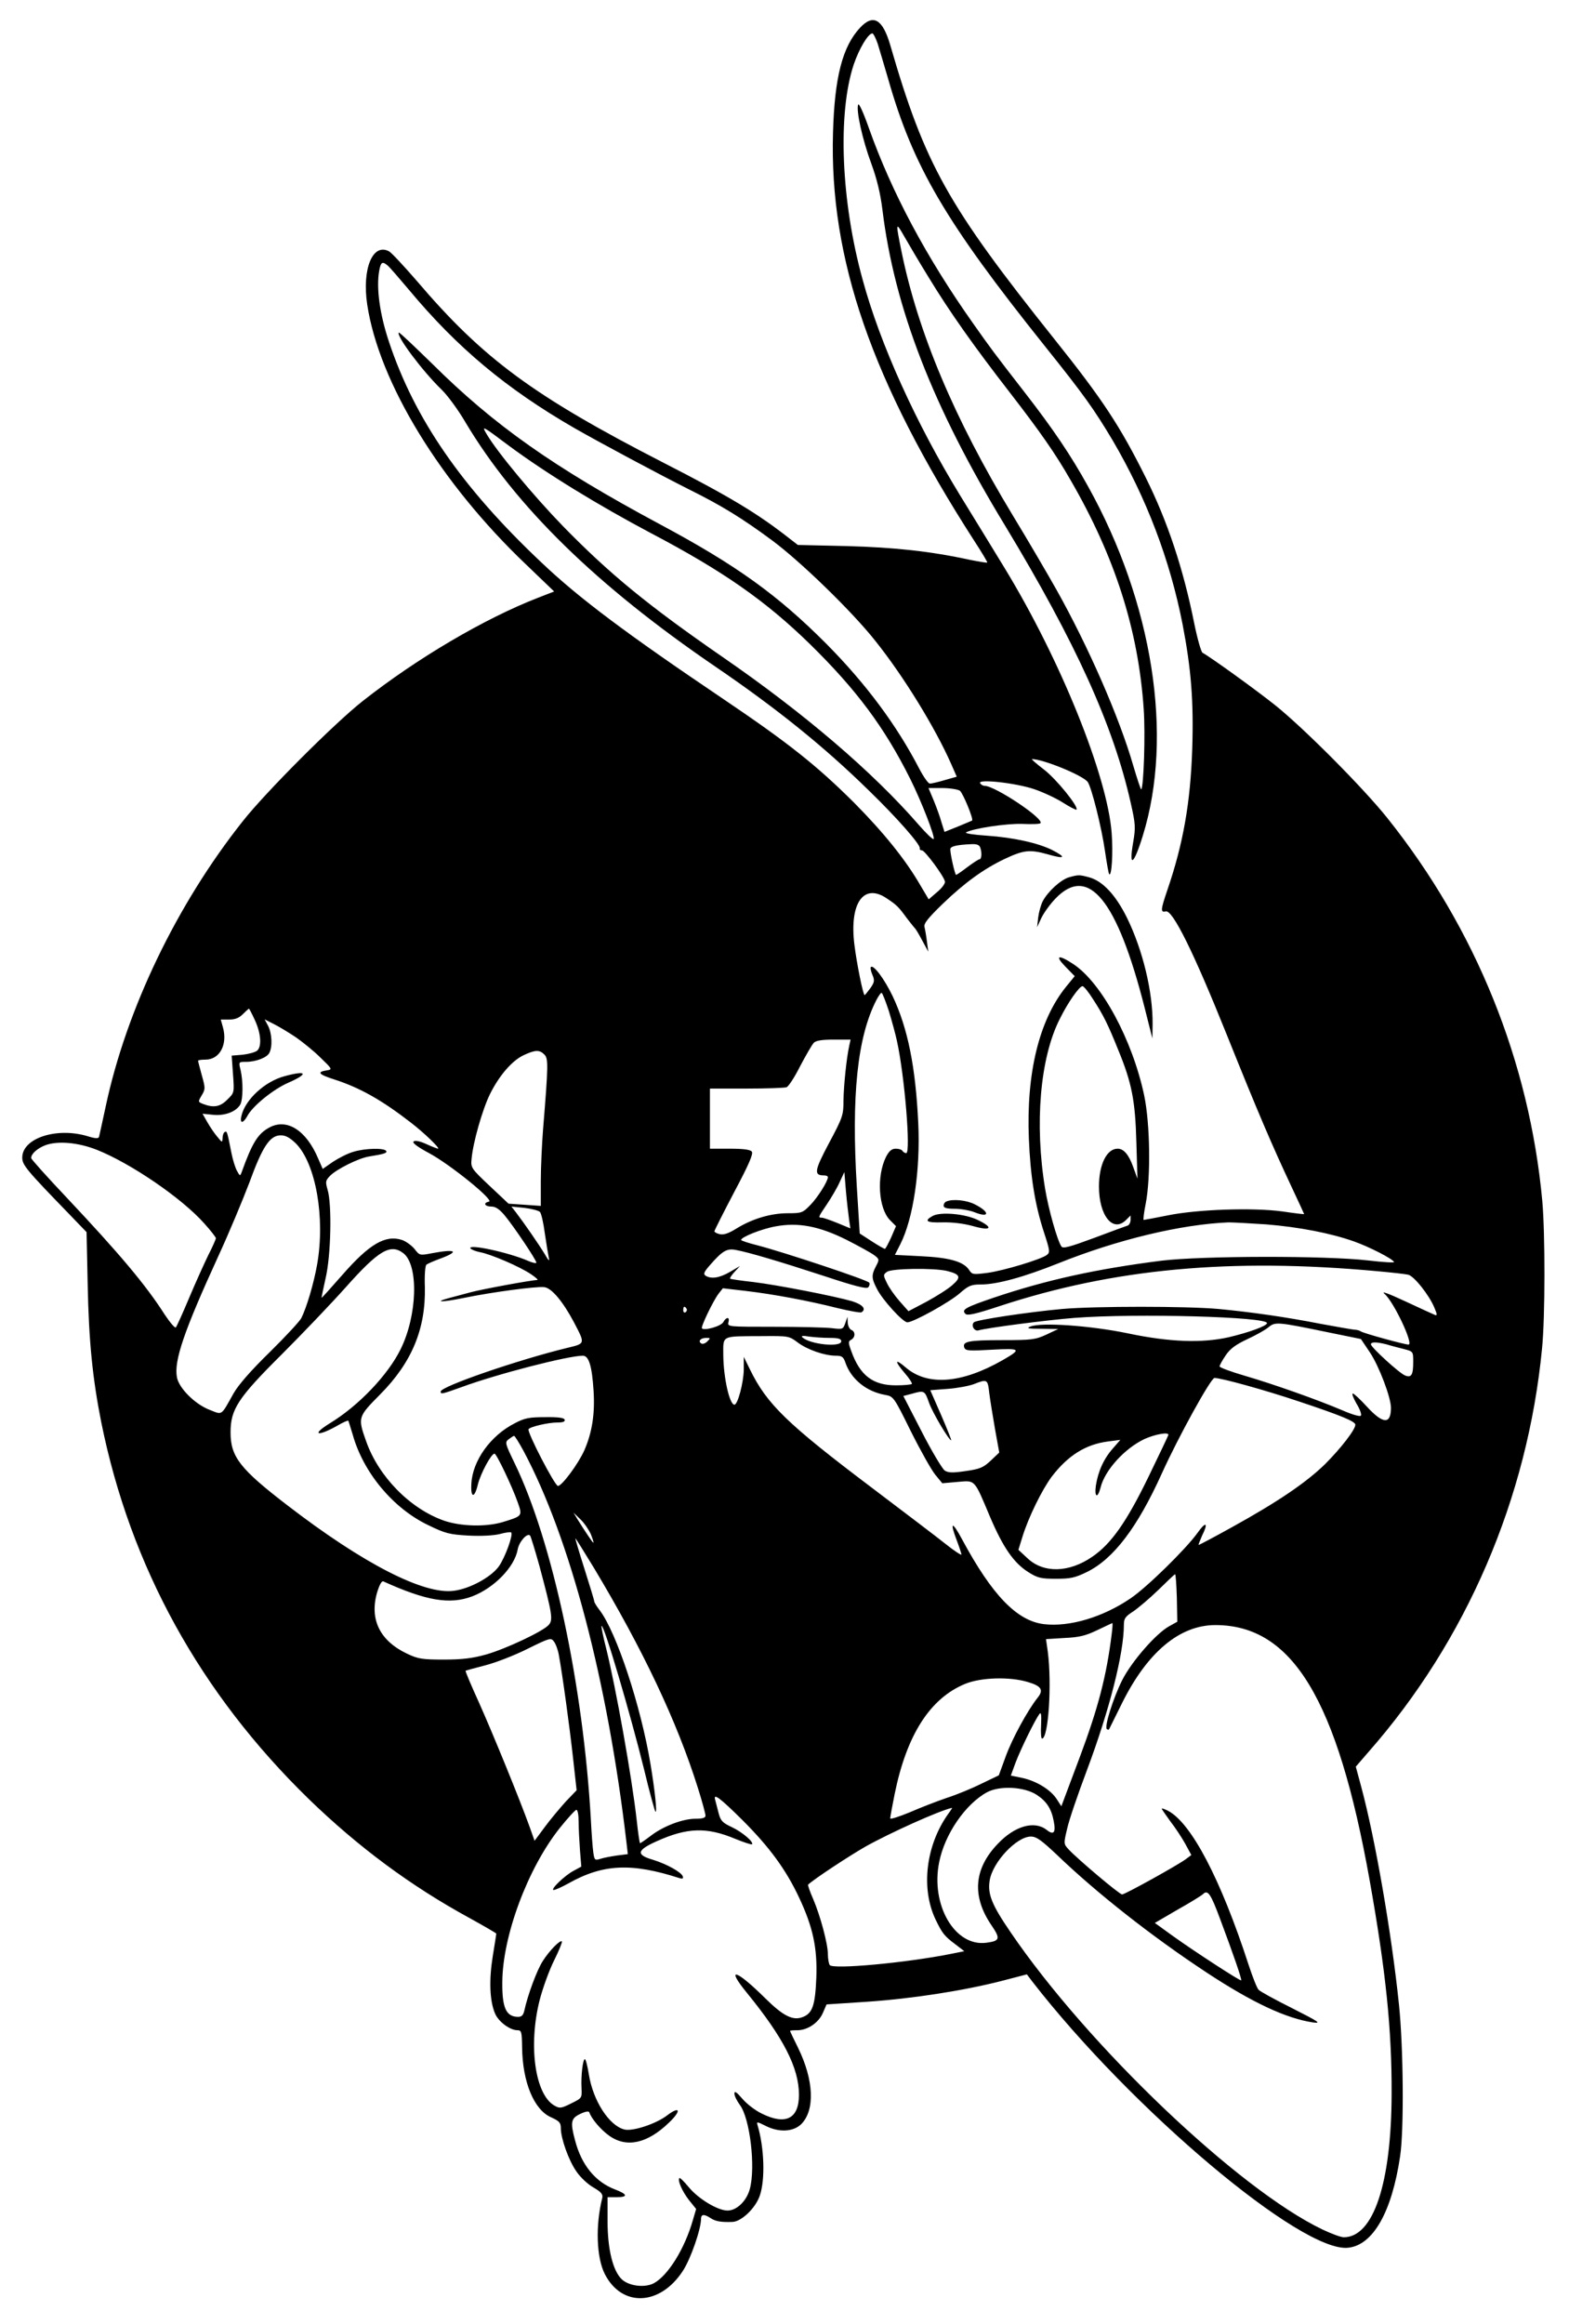 <?xml version="1.0" standalone="no"?>
<!DOCTYPE svg PUBLIC "-//W3C//DTD SVG 20010904//EN"
 "http://www.w3.org/TR/2001/REC-SVG-20010904/DTD/svg10.dtd">
<svg version="1.0" xmlns="http://www.w3.org/2000/svg"
 width="705pt" height="1044pt" viewBox="0 0 705 1044"
 preserveAspectRatio="xMidYMid meet">

<g transform="translate(0,1044) scale(0.1,-0.1)"
fill="#000000" stroke="none">
<path d="M3865 10316 c-79 -84 -115 -222 -122 -471 -17 -567 174 -1119 635
-1835 34 -52 60 -96 58 -97 -2 -2 -36 4 -77 12 -179 39 -339 56 -554 62 l-220
5 -35 27 c-146 115 -273 191 -570 343 -582 299 -808 465 -1107 816 -58 67
-114 127 -125 133 -73 39 -122 -78 -98 -239 53 -350 329 -802 715 -1169 l125
-120 -72 -28 c-242 -94 -544 -272 -788 -464 -127 -100 -437 -410 -540 -541
-295 -372 -522 -843 -615 -1280 -15 -69 -28 -130 -30 -137 -3 -8 -16 -8 -51 3
-140 42 -294 -9 -294 -96 0 -33 17 -54 212 -255 l77 -80 5 -235 c5 -255 22
-423 61 -619 131 -649 445 -1218 933 -1693 223 -216 458 -390 720 -533 67 -37
122 -69 122 -71 0 -2 -7 -48 -16 -102 -17 -106 -14 -199 10 -256 15 -37 67
-76 101 -76 18 0 20 -7 21 -78 2 -156 54 -280 130 -313 37 -17 44 -24 44 -49
0 -46 35 -144 69 -193 17 -26 52 -59 77 -73 36 -21 44 -31 40 -48 -31 -124
-26 -268 12 -342 77 -150 249 -142 351 16 35 54 81 187 81 233 0 21 14 22 43
3 22 -15 49 -19 99 -17 40 2 103 62 122 118 25 72 20 217 -10 316 -5 17 -3 17
35 -2 60 -31 125 -28 161 7 63 63 57 198 -14 343 -20 40 -36 74 -36 76 0 2 15
3 33 3 46 0 96 34 115 79 l16 37 183 12 c203 14 429 49 602 93 l115 30 25 -33
c446 -574 1211 -1219 1419 -1195 112 12 196 161 233 410 18 117 15 490 -5 682
-33 320 -107 747 -170 980 l-24 89 57 66 c440 500 715 1139 780 1814 14 139
14 517 1 661 -58 627 -299 1223 -696 1720 -106 133 -373 402 -504 507 -80 64
-287 214 -327 236 -6 4 -23 63 -37 132 -49 245 -120 458 -217 653 -116 233
-195 353 -410 622 -482 604 -583 785 -739 1323 -34 116 -76 141 -135 78z m79
-73 c8 -27 29 -96 46 -155 113 -397 258 -644 705 -1203 177 -221 220 -282 305
-424 151 -258 257 -535 314 -827 38 -198 50 -343 43 -559 -8 -242 -41 -427
-112 -634 -30 -88 -31 -101 -7 -95 31 8 126 -185 273 -551 143 -356 203 -496
294 -690 30 -64 55 -118 55 -119 0 -1 -44 4 -97 12 -131 18 -382 10 -518 -18
-55 -11 -103 -20 -106 -20 -3 0 1 33 9 73 23 117 20 359 -7 487 -53 249 -191
505 -318 589 -68 45 -85 39 -36 -11 l42 -43 -40 -49 c-120 -149 -178 -387
-166 -681 7 -169 27 -295 67 -418 28 -86 29 -93 13 -105 -28 -20 -193 -70
-267 -80 -64 -8 -68 -8 -82 14 -25 37 -88 55 -216 61 l-117 6 24 47 c59 116
91 335 81 545 -12 253 -47 426 -115 570 -37 77 -86 143 -98 131 -3 -3 0 -19 7
-35 11 -26 9 -34 -10 -61 -12 -16 -23 -30 -25 -30 -7 0 -36 145 -46 227 -23
187 42 278 146 207 45 -30 52 -37 90 -89 17 -22 33 -42 36 -45 4 -3 18 -27 33
-55 l27 -50 -6 45 c-3 25 -8 54 -11 66 -4 15 15 39 83 105 98 94 182 155 276
200 87 41 114 44 196 21 76 -22 84 -14 20 19 -63 32 -176 57 -294 65 -59 4
-101 10 -94 15 33 18 180 40 251 38 42 -2 80 -1 83 3 19 19 -204 168 -251 168
-7 0 -16 5 -20 12 -12 20 160 1 243 -27 41 -14 99 -41 130 -61 30 -19 57 -33
60 -31 11 12 -90 137 -146 180 -34 26 -58 47 -54 47 50 0 226 -72 250 -102 17
-22 63 -205 78 -311 8 -54 16 -101 19 -104 11 -11 18 95 11 185 -19 256 -231
781 -482 1192 -54 88 -144 236 -201 328 -197 323 -357 675 -436 966 -97 351
-113 746 -40 966 24 71 65 140 84 140 4 0 15 -21 24 -47z m-2203 -995 c9 -7
51 -56 95 -108 218 -262 440 -447 745 -623 119 -68 377 -206 518 -277 143 -71
236 -128 371 -228 128 -95 359 -319 464 -452 127 -159 268 -389 340 -552 l25
-57 -53 -15 c-30 -9 -60 -16 -68 -16 -7 0 -28 30 -47 66 -102 197 -240 382
-416 560 -220 221 -406 355 -750 539 -479 257 -745 445 -1024 722 -80 78 -146
141 -149 139 -13 -14 108 -175 192 -256 26 -25 75 -91 108 -148 226 -378 588
-732 1123 -1097 273 -186 487 -358 688 -555 129 -125 234 -245 230 -261 -2 -5
3 -9 10 -9 13 -1 98 -115 103 -140 2 -8 -14 -30 -35 -47 l-38 -33 -38 64 c-67
116 -167 239 -299 372 -167 166 -294 267 -586 464 -436 294 -650 454 -819 615
-355 335 -568 643 -683 989 -42 125 -58 244 -44 320 7 39 14 43 37 24z m544
-809 c170 -126 404 -269 640 -394 325 -171 515 -304 714 -498 210 -206 335
-374 451 -606 50 -100 113 -262 105 -270 -4 -3 -34 26 -67 64 -206 237 -513
500 -883 755 -334 231 -505 371 -715 586 -132 136 -296 333 -344 415 -22 38
-21 38 99 -52z m2028 -1551 c14 -11 62 -127 55 -134 -2 -1 -30 -13 -64 -27
l-60 -24 -13 41 c-6 23 -22 67 -35 99 l-24 57 62 0 c34 0 70 -6 79 -12z m91
-254 c9 -23 7 -54 -3 -54 -4 0 -29 -16 -54 -35 -25 -19 -48 -35 -51 -35 -5 0
-26 92 -26 115 0 13 27 20 96 23 21 1 34 -3 38 -14z m507 -682 c47 -72 68
-115 113 -227 62 -150 77 -230 82 -415 l5 -165 -20 55 c-19 53 -42 80 -69 80
-49 0 -84 -71 -84 -170 0 -131 63 -209 122 -150 l20 20 0 -20 c0 -11 -6 -22
-12 -25 -7 -2 -75 -27 -152 -56 -111 -41 -140 -49 -147 -38 -19 29 -58 168
-73 259 -48 291 -23 588 66 763 37 75 88 147 102 147 6 0 27 -26 47 -58z
m-917 -54 c14 -46 30 -105 36 -133 35 -158 63 -505 42 -505 -6 0 -14 5 -17 10
-3 6 -17 10 -30 10 -18 0 -30 -10 -44 -37 -43 -87 -34 -231 18 -284 l27 -27
-22 -51 c-13 -28 -25 -51 -28 -51 -3 0 -30 15 -59 34 l-54 35 -13 209 c-25
409 2 673 88 840 9 17 19 32 23 32 4 0 18 -37 33 -82z m-2849 -40 c28 -60 32
-120 10 -138 -9 -7 -38 -15 -65 -18 l-49 -4 6 -84 c6 -82 6 -83 -25 -113 -32
-33 -62 -38 -107 -21 -26 10 -26 10 -9 39 17 28 17 33 1 90 -9 33 -17 63 -17
66 0 3 15 5 33 5 64 0 100 67 79 144 l-10 36 37 0 c27 0 45 7 62 24 13 13 25
24 27 25 2 1 14 -23 27 -51z m185 -78 c30 -21 80 -61 110 -91 53 -51 54 -53
30 -57 -48 -7 -40 -18 32 -41 115 -37 214 -93 343 -193 59 -45 135 -118 123
-118 -3 0 -27 9 -53 21 -31 14 -51 17 -57 11 -6 -6 18 -24 70 -52 95 -51 295
-213 269 -218 -27 -5 -20 -22 11 -22 19 0 36 -12 59 -39 41 -49 143 -201 143
-213 0 -4 -17 -1 -37 8 -87 38 -273 78 -259 56 3 -5 23 -13 43 -17 49 -9 179
-65 229 -99 21 -14 34 -26 28 -26 -25 0 -252 -42 -299 -55 -27 -7 -70 -19 -94
-25 -76 -20 -37 -21 60 -1 131 27 328 53 364 49 33 -3 84 -64 134 -158 51 -98
52 -95 -31 -115 -218 -53 -568 -173 -568 -196 0 -13 5 -12 94 20 160 59 479
141 545 141 27 0 41 -47 48 -157 7 -104 -7 -189 -41 -267 -27 -61 -101 -161
-119 -161 -14 0 -140 243 -132 255 7 11 88 30 130 30 25 0 35 4 32 13 -3 8
-29 12 -88 11 -71 0 -92 -4 -137 -28 -108 -55 -189 -168 -194 -271 -4 -65 14
-67 29 -4 12 49 60 139 75 139 9 0 79 -147 104 -218 22 -62 22 -62 -66 -89
-76 -23 -189 -20 -265 6 -153 54 -294 198 -350 357 -38 107 -37 109 63 210
143 144 205 295 201 482 -2 50 1 96 7 101 5 4 32 16 59 26 93 34 75 46 -36 25
-52 -10 -54 -10 -76 19 -13 16 -39 35 -57 41 -74 24 -146 -18 -266 -155 -51
-58 -93 -105 -95 -105 -1 0 7 39 18 88 24 101 29 331 9 397 -10 36 -10 41 10
62 28 30 130 81 177 88 69 11 82 16 76 25 -9 14 -95 12 -147 -4 -25 -7 -66
-28 -92 -45 l-46 -32 -21 48 c-53 125 -139 180 -217 139 -53 -28 -78 -68 -126
-201 -7 -19 -8 -19 -21 5 -8 14 -19 50 -25 80 -19 96 -20 101 -30 95 -6 -3
-10 -16 -10 -28 -1 -21 -2 -20 -24 7 -13 15 -33 45 -45 66 l-21 37 49 -5 c53
-5 103 15 121 47 12 24 13 102 1 154 -9 37 -9 37 24 37 45 0 94 19 105 40 15
28 12 87 -5 121 l-16 30 43 -22 c24 -12 68 -39 98 -59z m2486 -37 c-13 -59
-25 -181 -26 -247 0 -65 -3 -75 -65 -191 -66 -124 -69 -145 -23 -145 10 0 18
-3 18 -8 0 -18 -45 -90 -78 -124 -35 -36 -39 -38 -102 -38 -77 0 -161 -25
-233 -70 -34 -21 -56 -28 -73 -24 -13 3 -24 9 -24 13 0 3 40 83 89 176 67 126
87 173 79 182 -7 9 -39 13 -99 13 l-89 0 0 135 0 135 164 0 c90 0 172 3 180 6
9 3 37 46 62 96 26 49 53 96 61 104 10 10 38 14 90 14 l75 0 -6 -27z m-1370
-40 c18 -18 18 -46 -6 -338 -5 -66 -10 -170 -10 -231 l0 -111 -72 5 -73 5 -85
80 c-83 78 -85 82 -81 121 6 73 49 223 83 292 42 84 100 151 153 175 50 23 69
24 91 2z m-1116 -400 c89 -91 132 -333 95 -543 -15 -85 -47 -193 -71 -241 -7
-14 -71 -83 -142 -153 -84 -82 -141 -147 -163 -186 -57 -102 -49 -96 -105 -74
-67 25 -140 98 -149 147 -14 74 32 208 185 542 48 104 111 255 141 334 59 162
92 211 141 211 22 0 41 -11 68 -37z m-895 -28 c153 -61 382 -217 483 -331 29
-32 52 -62 52 -66 0 -5 -15 -39 -34 -76 -18 -37 -57 -123 -86 -192 -29 -69
-56 -129 -60 -133 -4 -4 -26 22 -50 58 -85 133 -202 272 -442 527 -87 92 -158
171 -158 176 0 19 28 44 65 58 56 20 146 12 230 -21z m3380 -312 l6 -41 -58
24 c-32 13 -64 24 -70 24 -18 0 -17 2 23 61 20 30 46 74 57 99 l21 45 7 -85
c4 -47 11 -104 14 -127z m-1389 33 c6 -6 16 -49 22 -96 7 -47 15 -96 18 -110
4 -18 -1 -14 -18 16 -26 43 -93 140 -129 187 l-21 27 59 -6 c32 -4 63 -12 69
-18z m3263 -56 c147 -12 289 -39 396 -77 67 -24 170 -76 179 -92 3 -4 -50 -1
-117 7 -191 22 -743 21 -927 -1 -292 -37 -516 -86 -754 -166 -129 -44 -147
-54 -128 -73 9 -9 45 -1 154 35 511 168 1037 217 1693 157 66 -6 130 -13 142
-16 26 -5 95 -92 118 -148 13 -30 13 -37 3 -33 -7 3 -67 30 -133 61 -77 36
-111 48 -94 34 42 -36 132 -228 108 -228 -18 0 -203 51 -214 59 -5 4 -19 8
-30 8 -11 1 -79 13 -150 26 -158 31 -313 53 -460 67 -144 13 -553 13 -702 0
-154 -14 -386 -49 -397 -60 -14 -14 2 -42 21 -36 38 11 304 46 432 56 276 21
870 5 864 -24 -2 -13 -83 -42 -172 -63 -120 -27 -265 -22 -451 17 -167 35
-392 51 -440 31 -20 -8 -11 -10 50 -10 l75 -1 -53 -25 c-50 -23 -66 -25 -200
-25 -151 0 -179 -6 -169 -34 6 -14 21 -15 123 -9 132 7 136 3 49 -47 -184
-105 -337 -117 -435 -33 -50 43 -52 30 -4 -26 20 -23 34 -45 31 -48 -4 -3 -35
-6 -69 -6 -105 -1 -164 44 -203 154 -14 38 -14 44 0 51 19 11 19 37 0 44 -8 4
-15 18 -16 33 l-1 26 -10 -29 c-10 -28 -12 -28 -62 -22 -28 3 -145 6 -260 6
-203 0 -208 0 -203 20 7 25 -9 26 -23 1 -9 -18 -85 -40 -96 -28 -6 6 50 123
75 156 l19 24 103 -12 c127 -15 281 -44 412 -77 54 -13 103 -22 108 -19 23 15
5 35 -43 50 -80 23 -330 72 -443 86 -55 6 -102 13 -104 15 -3 2 6 16 20 31
l24 26 -46 -27 c-47 -27 -83 -32 -108 -17 -12 8 -8 17 19 48 57 65 76 76 117
68 59 -11 197 -52 396 -117 136 -45 190 -59 198 -51 6 6 8 16 5 21 -7 12 -390
139 -503 168 -40 10 -73 21 -73 24 0 13 93 50 155 61 102 19 196 1 320 -61 55
-28 111 -59 124 -69 22 -17 23 -19 7 -49 -21 -40 -20 -55 4 -101 24 -49 117
-151 137 -151 27 0 191 91 236 131 39 34 51 39 94 39 73 0 193 33 348 95 267
107 551 175 765 184 19 0 95 -4 169 -9z m-3876 -130 c69 -55 62 -280 -13 -431
-57 -116 -189 -254 -317 -332 -88 -54 -56 -62 35 -10 24 14 45 23 47 21 1 -1
10 -30 20 -63 48 -171 182 -331 339 -406 78 -38 96 -42 181 -47 56 -3 113 0
141 7 25 7 49 10 51 7 10 -10 -28 -114 -56 -153 -35 -48 -130 -100 -202 -109
-134 -18 -406 121 -749 385 -211 162 -254 217 -254 326 0 104 32 154 229 350
94 94 224 230 290 304 147 165 200 196 258 151z m2441 -79 c61 -15 67 -28 25
-64 -20 -18 -73 -51 -117 -75 l-80 -42 -40 45 c-22 25 -48 62 -57 82 -17 35
-17 37 1 50 21 15 206 18 268 4z m-1169 -170 c3 -5 1 -12 -5 -16 -5 -3 -10 1
-10 9 0 18 6 21 15 7z m2878 -105 l152 -31 41 -61 c41 -62 94 -202 94 -248 0
-75 -35 -74 -107 4 -30 33 -59 60 -64 60 -6 0 2 -20 16 -45 15 -24 24 -49 20
-54 -3 -6 -38 4 -84 24 -113 48 -308 117 -438 155 -62 18 -113 37 -113 42 0 5
12 27 27 49 20 30 44 48 97 73 39 18 82 42 96 54 30 25 40 24 263 -22z m-2378
-47 c43 -32 120 -59 171 -59 27 0 34 -5 43 -32 26 -74 94 -129 178 -144 38 -7
39 -8 116 -164 43 -86 92 -173 109 -194 l32 -39 68 6 c82 7 74 15 147 -158 59
-138 107 -207 173 -248 41 -26 57 -29 123 -29 65 0 85 4 140 31 119 59 226
200 335 441 75 166 221 430 237 430 31 0 226 -54 378 -105 189 -63 255 -90
255 -105 0 -22 -65 -106 -136 -177 -85 -83 -212 -169 -416 -282 -81 -45 -149
-81 -152 -81 -2 0 5 18 15 41 30 60 18 67 -21 12 -52 -72 -226 -243 -300 -293
-125 -85 -274 -129 -388 -116 -122 14 -234 130 -369 381 -45 84 -57 81 -23 -7
11 -29 20 -57 20 -61 0 -5 -33 17 -72 48 -40 32 -188 144 -328 250 -383 289
-474 377 -550 533 l-28 57 0 -58 c-1 -58 -27 -157 -42 -157 -22 0 -49 121 -50
222 0 91 -12 85 170 86 124 1 125 1 165 -29z m143 21 c39 0 52 -4 52 -15 0
-29 -143 -14 -175 18 -7 6 3 8 30 3 22 -3 64 -6 93 -6z m-550 -16 c-9 -9 -21
-13 -27 -9 -16 10 -3 25 22 25 20 0 20 -1 5 -16z m3052 -13 c19 -6 54 -15 78
-21 42 -11 42 -11 42 -58 0 -58 -8 -72 -36 -61 -25 9 -154 127 -154 140 0 12
26 11 70 0z m-1785 -218 c4 -32 16 -105 26 -163 l19 -105 -38 -36 c-33 -31
-48 -38 -112 -47 -60 -9 -79 -8 -95 2 -11 8 -58 86 -103 174 l-83 161 38 10
c56 16 58 15 77 -39 16 -46 90 -170 100 -170 2 0 -18 51 -45 113 l-49 112 78
6 c42 3 95 13 117 21 61 24 63 23 70 -39z m805 -188 c0 -3 -40 -87 -89 -188
-99 -204 -168 -302 -253 -360 -104 -72 -219 -75 -291 -7 l-41 38 18 58 c27 88
88 212 132 271 73 95 152 145 254 158 l54 7 -33 -38 c-41 -46 -67 -103 -77
-168 -7 -52 8 -59 21 -9 19 79 109 177 198 219 47 21 107 32 107 19z m-2898
-72 c210 -393 378 -1034 463 -1760 l6 -52 -48 -6 c-27 -4 -60 -10 -75 -15 -25
-8 -27 -6 -32 28 -3 20 -8 87 -11 147 -34 602 -172 1251 -343 1603 -43 89 -44
93 -26 107 11 8 21 15 24 15 3 0 22 -30 42 -67z m303 -375 c8 -21 14 -38 11
-38 -3 0 -36 49 -71 105 l-18 30 31 -30 c17 -16 38 -47 47 -67z m-231 -143
c58 -217 62 -242 41 -265 -27 -29 -190 -106 -280 -132 -61 -17 -107 -23 -190
-23 -98 0 -116 3 -165 26 -123 58 -170 154 -136 274 11 36 21 55 29 51 192
-87 298 -105 399 -67 99 38 190 132 204 210 6 35 43 77 56 63 3 -4 22 -65 42
-137z m244 -7 c221 -368 374 -691 468 -990 19 -60 34 -116 34 -124 0 -10 -13
-14 -45 -14 -57 0 -144 -33 -200 -76 -25 -19 -47 -34 -49 -34 -2 0 -9 46 -15
103 -22 196 -94 597 -137 771 -14 54 -23 100 -21 102 10 10 129 -393 191 -644
24 -101 48 -187 51 -190 9 -9 -3 99 -22 213 -44 264 -153 592 -228 691 -14 18
-25 36 -25 41 0 5 -20 70 -44 146 -24 75 -42 137 -41 137 2 0 39 -60 83 -132z
m2620 -136 l2 -107 -36 -20 c-59 -32 -169 -158 -212 -243 -40 -80 -80 -207
-69 -219 4 -3 8 -4 10 -2 1 2 28 56 59 119 114 229 259 350 419 350 346 0 548
-334 693 -1145 73 -410 100 -671 99 -960 -1 -403 -82 -645 -215 -645 -13 0
-56 16 -96 35 -378 181 -1054 825 -1401 1335 -85 124 -104 172 -94 233 13 82
121 197 185 197 25 0 47 -16 117 -82 179 -172 427 -367 673 -529 205 -135 357
-206 478 -224 39 -5 26 3 -94 64 -76 38 -144 75 -151 83 -7 7 -27 58 -45 113
-125 384 -257 636 -362 691 -16 8 -28 12 -28 9 0 -2 18 -28 39 -57 22 -28 52
-74 67 -101 l27 -50 -24 -18 c-36 -27 -274 -159 -287 -159 -12 0 -199 158
-240 202 -23 25 -23 26 -7 93 8 38 49 157 90 266 100 267 165 522 165 651 0
28 7 37 43 60 23 16 74 59 112 96 39 38 72 70 75 70 3 1 6 -47 8 -106z m-293
-164 c-23 -187 -61 -331 -142 -548 -36 -96 -70 -186 -75 -200 l-9 -24 -20 31
c-27 43 -91 82 -154 96 l-53 11 22 60 c23 60 85 187 106 216 8 11 10 -1 8 -48
-2 -34 0 -62 4 -62 29 0 45 245 26 391 l-8 56 83 5 c66 3 95 10 147 35 36 17
67 32 68 32 2 1 1 -23 -3 -51z m-2484 -92 c16 -86 49 -327 64 -464 l16 -144
-49 -51 c-26 -29 -69 -80 -94 -114 l-46 -62 -22 62 c-47 130 -164 416 -226
555 -36 79 -64 145 -62 147 2 1 41 12 88 24 47 12 132 45 190 74 101 50 106
51 119 33 8 -10 18 -37 22 -60z m2108 -122 c61 -18 72 -36 42 -72 -45 -58
-112 -180 -142 -262 l-31 -85 -77 -37 c-42 -21 -112 -50 -156 -64 -44 -15
-119 -44 -167 -65 -49 -20 -88 -33 -88 -27 0 5 9 55 20 109 54 266 159 430
317 495 71 29 200 33 282 8z m40 -507 c44 -29 66 -63 76 -119 10 -51 -1 -63
-32 -38 -55 43 -143 18 -219 -62 -109 -113 -118 -237 -28 -368 40 -59 37 -69
-24 -77 -141 -19 -251 169 -212 362 25 126 118 261 215 314 58 31 168 25 224
-12z m-1322 -114 c121 -121 195 -222 254 -348 62 -132 82 -226 77 -359 -5
-123 -17 -159 -59 -176 -45 -19 -89 3 -171 84 -130 129 -180 144 -82 24 164
-201 234 -337 234 -458 0 -108 -60 -138 -168 -84 -29 14 -68 44 -87 67 -26 30
-35 36 -35 22 0 -10 11 -32 24 -50 46 -60 72 -281 45 -379 -15 -54 -59 -96
-100 -96 -44 0 -132 53 -175 106 -20 24 -39 43 -41 40 -10 -9 12 -59 42 -98
l33 -41 -15 -51 c-37 -129 -112 -249 -176 -283 -41 -21 -111 -12 -143 18 -40
38 -64 135 -64 260 l0 109 40 0 c53 0 51 13 -7 35 -88 34 -150 109 -179 220
-22 82 -19 99 23 119 23 11 39 14 41 7 10 -29 52 -79 91 -106 77 -54 170 -34
267 60 57 54 50 77 -9 32 -50 -38 -154 -72 -191 -63 -69 17 -141 129 -160 247
-6 38 -14 69 -18 69 -9 0 -18 -73 -15 -130 2 -45 2 -45 -47 -69 -44 -22 -51
-23 -74 -10 -88 49 -119 270 -67 475 14 54 43 134 65 178 22 44 37 82 35 85
-8 8 -56 -41 -86 -88 -26 -40 -68 -153 -83 -223 -5 -21 -12 -28 -29 -28 -53 1
-71 41 -70 155 1 208 114 512 258 693 36 45 70 82 75 82 6 0 10 -24 10 -53 0
-30 3 -87 6 -128 l6 -74 -35 -19 c-40 -21 -107 -86 -89 -86 7 0 36 13 65 29
156 88 284 94 501 24 13 -4 17 -2 14 8 -6 19 -73 56 -135 75 -76 22 -72 43 18
83 137 62 225 64 352 11 39 -16 73 -27 76 -25 9 10 -42 54 -90 77 -43 20 -51
29 -60 63 -6 22 -12 48 -15 58 -11 35 18 14 123 -90z m923 28 c-100 -141 -123
-334 -56 -474 30 -62 39 -74 90 -112 l39 -30 -60 -12 c-199 -40 -532 -71 -545
-50 -4 7 -8 28 -8 48 0 47 -34 173 -66 248 -15 34 -25 63 -23 65 28 26 183
128 258 171 109 61 330 161 389 174 2 1 -6 -12 -18 -28z m1223 -473 c57 -152
98 -270 94 -274 -4 -4 -207 128 -305 198 l-83 60 103 60 c57 32 107 63 113 69
22 22 35 3 78 -113z"/>
<path d="M3856 9970 c-10 -25 19 -157 59 -265 25 -68 41 -134 50 -207 54 -441
226 -885 551 -1419 318 -526 487 -899 565 -1247 21 -93 22 -109 11 -174 -21
-120 2 -105 43 28 139 448 45 1046 -246 1569 -78 141 -158 259 -283 420 -142
183 -153 198 -232 310 -211 298 -367 590 -470 880 -25 71 -45 114 -48 105z
m318 -778 c93 -153 204 -310 364 -516 136 -176 204 -273 272 -392 199 -343
305 -673 329 -1029 8 -112 0 -349 -11 -361 -2 -2 -18 46 -36 107 -63 218 -202
535 -345 790 -36 64 -124 215 -197 335 -262 433 -426 822 -500 1188 -26 128
-25 131 12 66 17 -30 67 -115 112 -188z"/>
<path d="M4803 6499 c-37 -11 -95 -64 -118 -108 -8 -16 -17 -48 -20 -72 l-5
-44 19 41 c11 23 39 62 63 87 148 155 278 -4 402 -493 l34 -135 1 65 c1 145
-44 332 -115 477 -51 103 -109 165 -170 182 -45 12 -48 12 -91 0z"/>
<path d="M4253 5043 c-7 -2 -13 -11 -13 -19 0 -10 14 -14 50 -14 27 0 68 -7
90 -16 68 -27 68 2 0 36 -37 19 -99 25 -127 13z"/>
<path d="M4191 4978 c-41 -23 -28 -31 44 -29 44 1 95 -5 138 -17 81 -23 93 -7
20 28 -58 28 -167 37 -202 18z"/>
<path d="M1280 5606 c-89 -23 -178 -105 -195 -178 -9 -36 7 -36 26 -2 23 45
118 122 186 151 91 40 82 56 -17 29z"/>
</g>
</svg>
